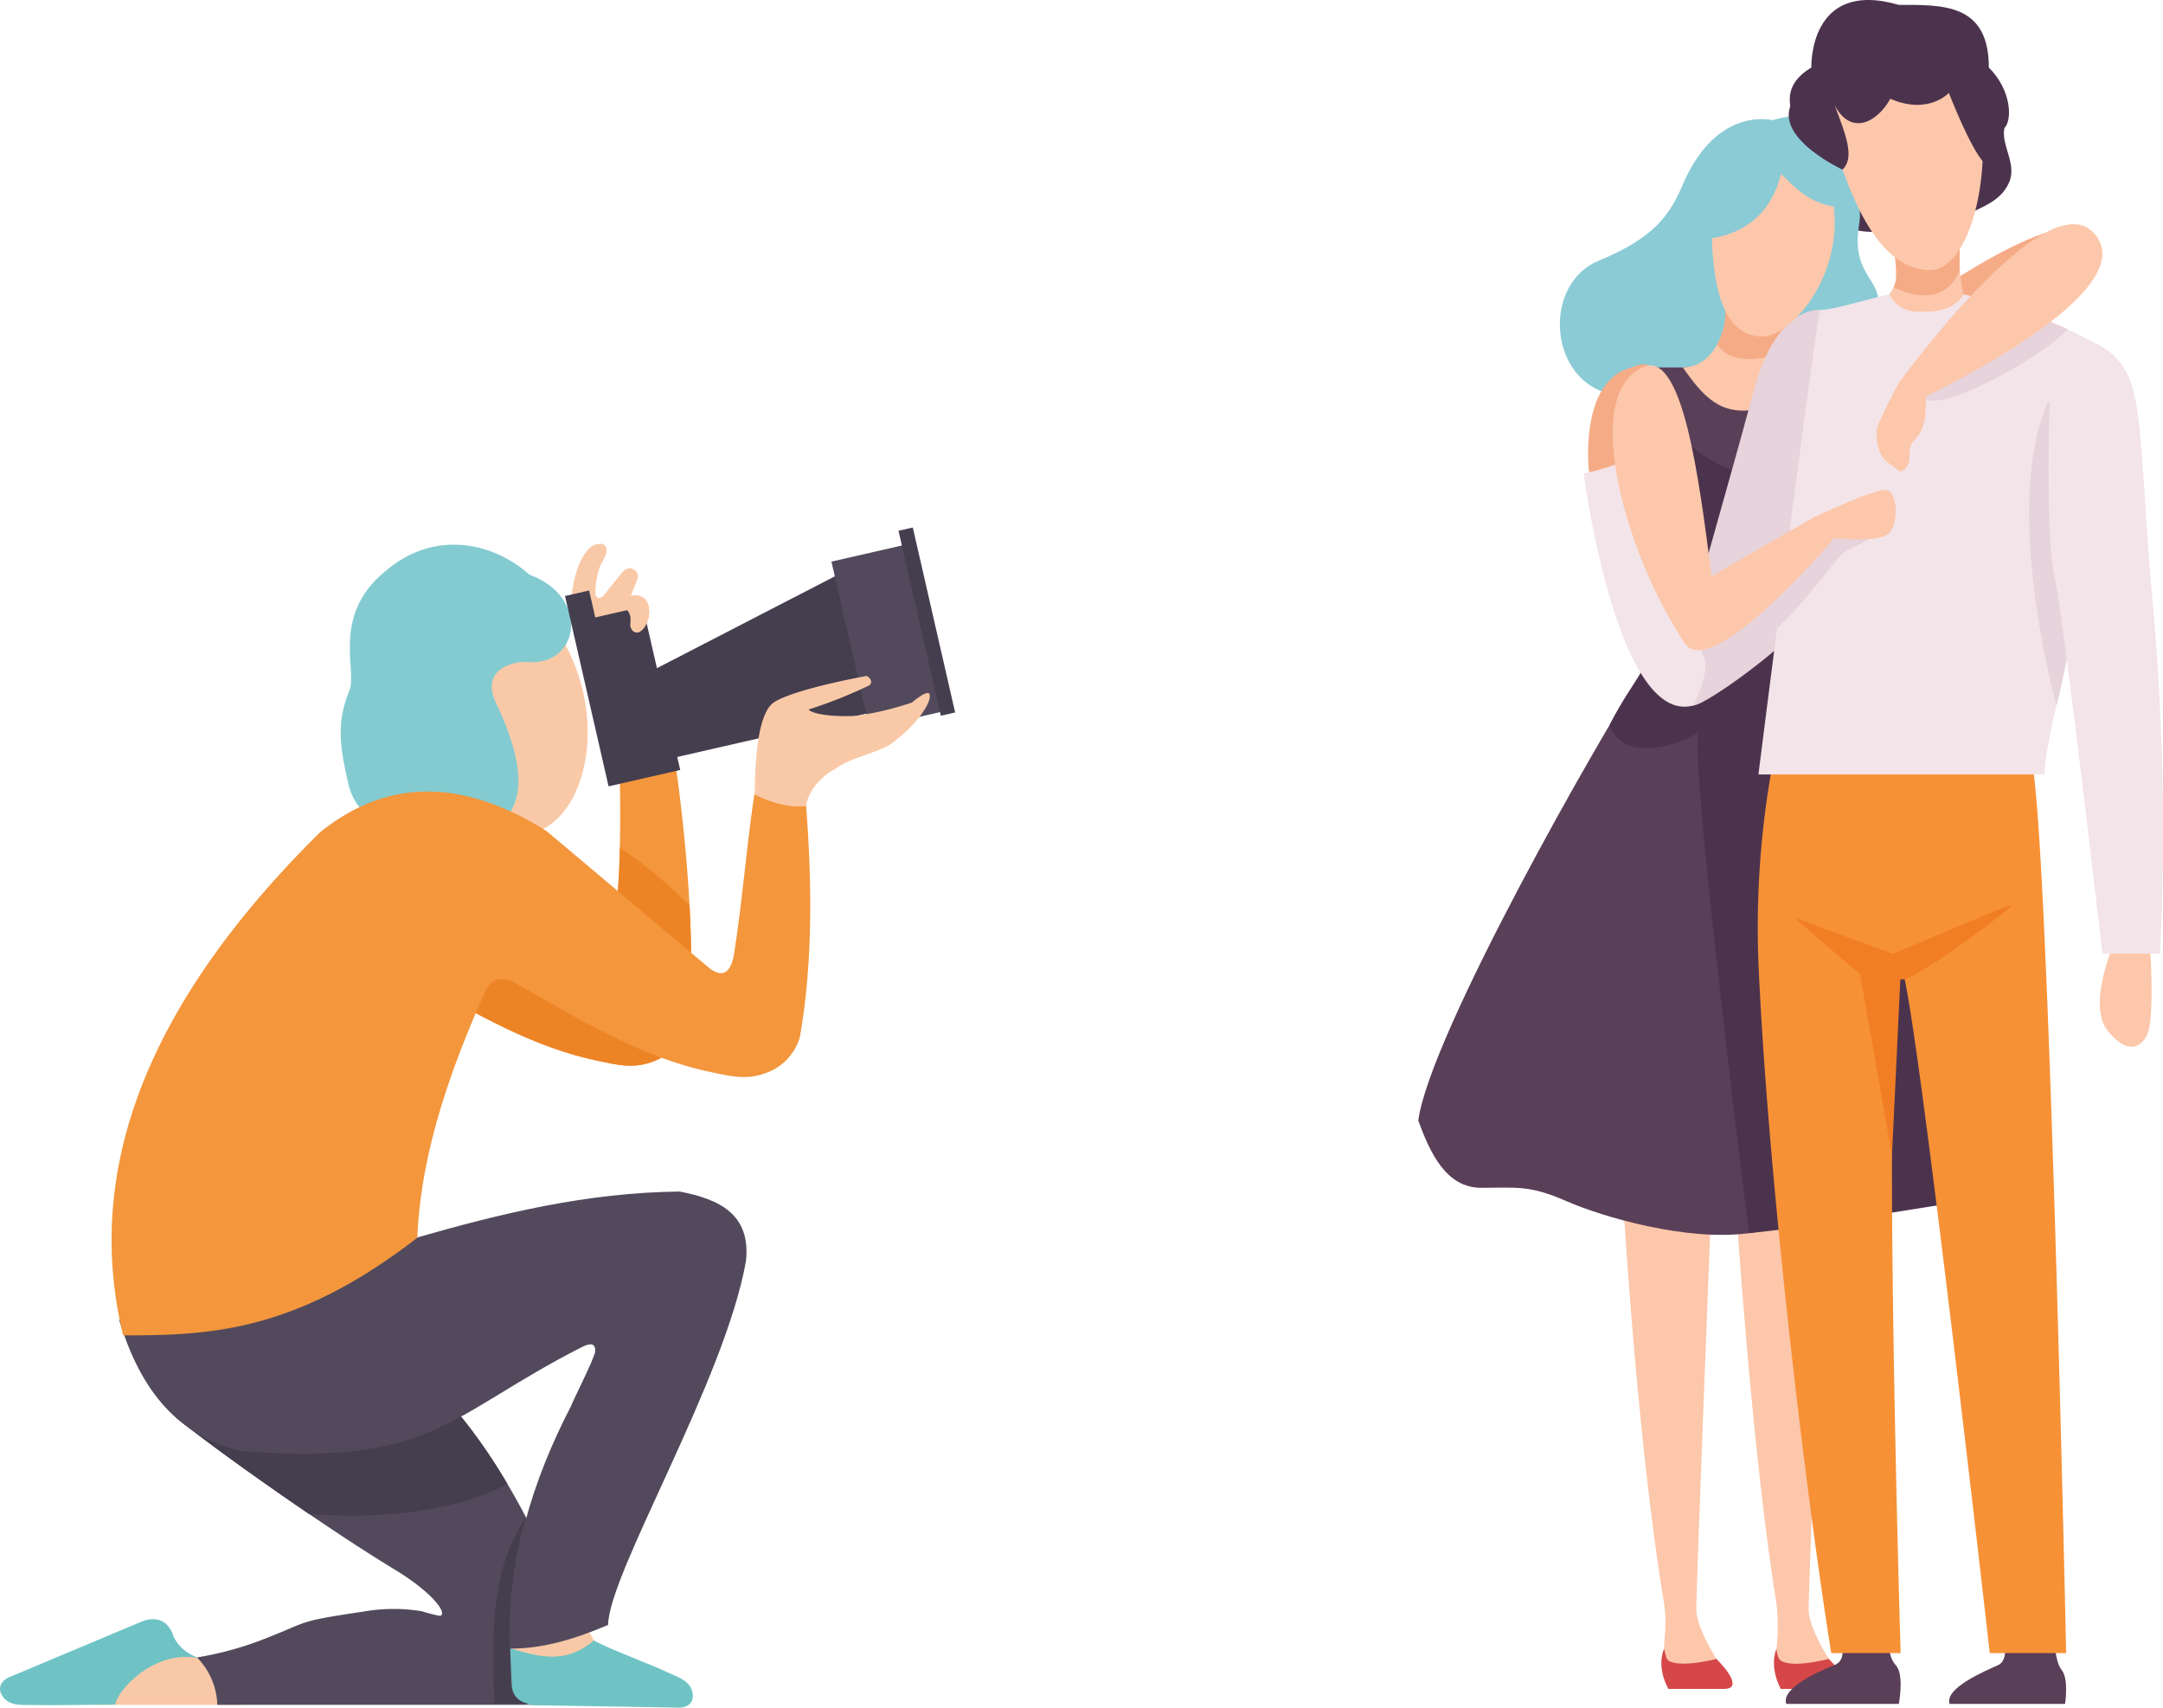 <svg xmlns="http://www.w3.org/2000/svg" viewBox="0 0 386.818 305.369"><path d="M290.003,210.315s2.469,45.688,7.588,76.399c.536,3.215.009,6.636,0,8.111-.016,2.847,0,1.831,0,1.831s.523,2.093,3.794,2.093h6.934s-4.971-7.064-4.971-10.989,2.878-77.446,2.878-77.446Z" style="fill:#fcc7aa"/><path d="M310.098,210.315s2.843,47.01,7.588,76.399a34.097,34.097,0,0,1,0,8.111c-.065,2.52,0,1.831,0,1.831s.523,2.093,3.794,2.093h6.934s-4.971-7.064-4.971-10.989S326.32,210.315,326.32,210.315Z" style="fill:#fcc7aa"/><path d="M298.623,297.1c1.913.834,5.667.211,8.335-.443,2.381,2.381,4.369,5.364,1.36,5.364h-9.942s-2.224-3.598-.785-7.195C297.983,296.46,298.05,296.85,298.623,297.1Z" style="fill:#d54749"/><path d="M318.71,297.106c1.9.867,5.673.204,8.342-.45,2.381,2.381,4.369,5.364,1.361,5.364H318.47s-2.128-3.631-.785-7.195C317.803,296.133,318.142,296.847,318.71,297.106Z" style="fill:#d54749"/><path d="M323.93,12.078S323.384-3.838,339.562.871c7.849,0,16.113-.306,16.113,11.206,4.099,4.099,4.186,9.419,2.791,10.815-.698,2.965,2.323,6.454.812,9.768s-4.476,4.186-8.313,6.105S333,42.603,331.081,40.684,323.93,37.171,323.93,26.979C320.79,21.671,317.1,16.177,323.93,12.078Z" style="fill:#4c334d"/><path d="M379.351,165.61s-6.641,13.418-2.45,18.672,6.755,2.18,7.335,0c1.219-4.585,0-19.332,0-19.332Z" style="fill:#fcc7aa"/><path d="M328.763,292.497s2.093,4.13-.698,5.256-9.638,4.13-8.607,6.946h20.119s.997-5.26-.523-6.897-1.221-4.368-1.221-5.306S328.763,292.497,328.763,292.497Z" style="fill:#5a3f58"/><path d="M357.962,290.62s1.864,6.008-.622,7.134-9.605,4.13-8.687,6.946h20.651s.723-4.465-.632-6.101-1.388-7.04-1.388-7.979S357.962,290.62,357.962,290.62Z" style="fill:#5a3f58"/><path d="M316.953,21.497s-9.768-2.616-15.873,11.164c-2.442,5.93-5.407,9.942-15.175,13.954s-9.07,20.233,1.047,23.548,32.249,5.756,41.155,0,8.557-15.001,7.51-17.966-4.361-4.884-3.14-12.036-5.644-16.458-7.675-18.49S316.953,21.497,316.953,21.497Z" style="fill:#8bcbd6"/><path d="M303.194,65.704h-8.22s-1.57,48.065-1.57,54.868c-7.064,10.727-37.676,64.364-39.77,79.801,2.093,5.756,4.971,12.036,11.251,12.036s8.634-.523,15.175,2.355,21.651,7.261,32.705,5.756c10.882-1.481,36.368-6.018,36.368-6.018s-31.329-90.258-31.659-99.685L330.848,68.029S310.89,76.246,303.194,65.704Z" style="fill:#5a3f58"/><path d="M297.46,73.263s2.355,6.656,11.774,10.58,29.827,36.892,29.827,36.892,13.082,66.457,13.082,75.876v18.053s-10.133,1.581-28.715,4.546c-3.678.587-10.662,1.308-10.662,1.308s-10.597-83.823-9.027-89.58c-6.018,3.663-14.14,4.416-15.89-1.292,2.256-4.529,4.869-7.952,5.915-9.959C293.764,109.223,297.46,73.263,297.46,73.263Z" style="fill:#4c334d"/><path d="M316.668,135.485v3.009a163.181,163.181,0,0,0-2.201,33.592c1.559,36.242,8.081,92.592,13.022,123.523h12.41s-3.585-118.452.143-122.18c1.962,0,15.798,122.18,15.798,122.18h13.658s-3.161-149.798-6.301-160.125A356.933,356.933,0,0,0,316.668,135.485Z" style="fill:#f79136"/><path d="M321.008,164.135s15.568,5.756,17.53,6.41c8.989-3.68,20.146-8.634,21.062-8.634s-15.193,12.04-18.978,13.215h-.776l-1.499,31.526-5.697-32.444S322.316,165.443,321.008,164.135Z" style="fill:#f17e24"/><path d="M337.884,58.04s29.527-22.376,35.714-16.189C361.785,53.663,353.059,64.581,337.884,58.04Z" style="fill:#f5ac86"/><path d="M338.669,43.518s2.747,5.756-1.831,10.335c5.058,5.542,8.111,5.575,8.111,5.575l7.064-2.959s-2.616-9.091-1.57-16.058A112.395,112.395,0,0,1,338.669,43.518Z" style="fill:#fcc7aa"/><path d="M338.309,42.667s1.518,6.838.328,8.679c2.648,1.33,9.208,3.576,11.815-3.041V38.997Z" style="fill:#f5ac86"/><path d="M310.935,55.423l-1.975.923s-1.48,9.358-8.021,9.358c3.532,4.971,6.664,8.95,13.694,7.38s4.321-11.925,4.321-14.335S310.935,55.423,310.935,55.423Z" style="fill:#fcc7aa"/><path d="M318.653,63.142s-8.55,3.232-11.559-1.546c1.976-4.112,1.38-6.172,1.38-6.172s8.02-1.374,9.394,0,1.598,7.588,1.598,7.588Z" style="fill:#f5ac86"/><path d="M354.629,26.105c0,12.261-4.212,22.199-9.419,22.199-7.853,0-13.108-9.212-17.103-22.199-3.977-12.929,4.192-16.012,12.045-16.012s14.477,3.751,14.477,16.012Z" style="fill:#fcc7aa"/><path d="M329.505,30.333s-11.244-5.173-9.423-11.087c.997-3.237,1.929-7.866,11.348-10.657s26.52-3.085,23.473,20.61c-2.497-2.497-6.379-12.586-6.379-12.586s-3.663,4.012-10.466,1.047c-2.442,4.36-7.111,6.618-9.952,1.155C330.209,24.462,331.689,28.149,329.505,30.333Z" style="fill:#4c334d"/><path d="M328.106,57.603l-2.65-2.18s-7.849-.885-11.932,14.739c-4.742,18.148-13.142,45.351-13.142,50.41s.174,5.582,2.442,5.582,17.617-11.338,19.187-14.652S328.106,57.603,328.106,57.603Z" style="fill:#e7d3db"/><path d="M287.829,86.384,284.16,84.368s-1.919-16.319,7.675-18.664c4.012-1.647,3.489.737,2.733,1.493s-3.969,1.897-5.008,17.171C289.56,86.907,287.829,86.384,287.829,86.384Z" style="fill:#f5ac86"/><path d="M344.38,55.748c-1.72,0-4.665.345-6.497-3.13-4.71,1.104-10.073,2.804-12.428,2.804-1.831,10.335-10.989,83.071-10.989,83.071h51.151c0-10.727,18.853-66.835,7.98-77.707-9.986-5.364-22.479-8.168-22.479-8.168S349.862,55.748,344.38,55.748Z" style="fill:#f3e4e9"/><path d="M342.332,67.72s-.785,5.111,5.32,3.69,17.517-7.884,22.136-12.503a73.733,73.733,0,0,0-8.632-3.483Z" style="fill:#e7d3db"/><path d="M339.562,68.505s25.886-35.83,34.69-27.026c10.504,10.504-30.35,29.643-30.35,29.643S339.562,72.692,339.562,68.505Z" style="fill:#fcc7aa"/><path d="M342.332,67.72l-2.77.785s-3.974,7.26-3.974,8.568,0,4.383,2.295,5.822c1.724,1.081,1.699,2.05,2.964.785s-.086-3.401,1.484-4.971c2.093-2.093,2.093-4.604,2.093-8.503V67.72Z" style="fill:#fcc7aa"/><path d="M304.742,117.606S291.74,84.332,290.009,82.601a33.956,33.956,0,0,1-6.808,2.061s5.943,45.212,19.623,41.492C305.963,119.874,304.742,117.606,304.742,117.606Z" style="fill:#f3e4e9"/><path d="M293.666,65.704c7.272-3.609,10.204,20.07,12.428,37.338-3.794,12.297-.604,11.894-4.317,12.336C293.563,105.07,281.248,71.866,293.666,65.704Z" style="fill:#fcc7aa"/><path d="M328.106,39.832c0,11.235-8.189,20.342-12.92,20.342-7.136,0-9.092-9.107-9.092-20.342s3.975-15.724,11.033-14.672c4.683.698,10.979,3.438,10.979,14.672Z" style="fill:#fcc7aa"/><path d="M301.254,42.667s13.78,2.204,17.268-11.576c2.268,2.267,4.912,5.137,9.487,5.853,0-6.202-4.778-12.394-9.662-12.83C308.941,23.274,303.347,23.021,301.254,42.667Z" style="fill:#8bcbd6"/><path d="M319.466,99.351s-3.386,11.976-2.34,13.023,11.251-12.297,12.21-13.257,4.716-2.095,6.807-4.186-.68-3.314-4.529-2.355S319.466,99.351,319.466,99.351Z" style="fill:#e7d3db"/><path d="M306.094,103.042l18.127-10.466,3.789,3.663s-21.7,25.63-26.625,18.904C293.405,104.245,306.094,103.042,306.094,103.042Z" style="fill:#fcc7aa"/><path d="M324.221,96.239v-3.663s10.523-4.971,12.877-4.971,2.463,6.018.708,7.773-9.797.862-9.797.862Z" style="fill:#fcc7aa"/><path d="M367.756,126.153S357.77,90.357,366.354,71.66C376.976,93.623,367.756,126.153,367.756,126.153Z" style="fill:#e7d3db"/><path d="M366.664,67.72s4.707-7.958,6.934-6.934c10.684,4.917,8.242,11.381,11.382,46.965a454.868,454.868,0,0,1,1.308,62.794H375.979s-6.854-59.626-8.607-67.751S366.664,67.72,366.664,67.72Z" style="fill:#f3e4e9"/><path d="M32.734,299.027l-2.653,1.04.804,3.891s.163.721.633.817a3.541,3.541,0,0,0,1.881-.211,3.637,3.637,0,0,0,1.461-1.137c.299-.371-.055-.959-.096-1.025Z" style="fill:#b2b2b2;fill-rule:evenodd"/><polygon points="16.784 304.86 43.084 304.86 43.084 296.513 35.225 296.386 32.121 295.307 22.691 297.285 16.784 304.86" style="fill:#f9c9a7;fill-rule:evenodd"/><path d="M38.865,304.86h66.251q-1.14-6.918-2.28-13.835c-6.615-17.371-14.75-32.463-25.54-43.571l-45.953,5.886c4.846,4.2,25.569,19.03,39.346,27.402,5.758,3.499,8.477,6.69,8.361,7.781-.036.337-.171.415-.46.416a25.741,25.741,0,0,1-3.14-.805,30.947,30.947,0,0,0-10.532.07c-11.713,1.723-9.735,1.766-16.936,4.595a59.301,59.301,0,0,1-12.758,3.59A12.638,12.638,0,0,1,38.865,304.86Z" style="fill:#524a5c;fill-rule:evenodd"/><path d="M6.127,304.894c-1.901-.058-4.198.308-5.526-1.357-.88-1.102-.987-2.667,1.015-3.599l23.699-9.953c1.532-.643,4.124-.968,5.455,1.911.496,1.695,1.844,3.505,4.777,4.616-8.212-1.615-14.748,6.098-14.939,8.324C17.911,304.814,9.421,304.994,6.127,304.894Z" style="fill:#6fc3c5;fill-rule:evenodd"/><path d="M90.742,265.364A95.36,95.36,0,0,0,77.297,247.453l-45.953,5.886c3.212,2.785,13.403,10.24,23.922,17.389C69.762,271.886,82.711,269.735,90.742,265.364Z" style="fill:#453e4f;fill-rule:evenodd"/><path d="M76.214,145.816q.65.389,1.305.802l26.482,22.291c2.407,1.706,4.851,2.207,5.466-.269,1.567-9.579,1.589-21.881,1.309-32.242l8.493-9.1c2.835,14.835,5.776,43.359,3.519,56.106a9.627,9.627,0,0,1-5.842,6.359c-3.487,1.388-6.212.73-9.786-.011-11.302-2.34-21.129-7.927-30.946-13.536Z" style="fill:#f3963c;fill-rule:evenodd"/><path d="M76.214,145.816q.65.389,1.305.802l26.482,22.291c2.407,1.706,4.851,2.207,5.466-.269a127.744,127.744,0,0,0,1.38-17.05,76.82,76.82,0,0,1,12.472,10.403c.446,8.426.388,16.225-.53,21.412a9.627,9.627,0,0,1-5.842,6.359c-3.487,1.388-6.212.73-9.786-.011-11.302-2.34-21.129-7.927-30.946-13.536Z" style="fill:#ec8426;fill-rule:evenodd"/><polygon points="115.325 120.598 150.723 102.326 156.434 127.282 118.824 135.889 115.325 120.598" style="fill:#453e4f"/><rect x="151.915" y="98.411" width="14.67" height="30.562" transform="translate(-21.349 38.389) rotate(-12.89)" style="fill:#524a5c"/><rect x="164.436" y="94.194" width="2.622" height="33.932" transform="translate(-20.621 39.776) rotate(-12.89)" style="fill:#453e4f"/><path d="M134.919,142.353c.193-.872-.29-14.415,3.57-16.816s16.509-4.666,16.509-4.666,1.359.717.507,1.662a82.614,82.614,0,0,1-10.903,4.342c.881,1.051,5.787,1.357,8.715,1.105a55.792,55.792,0,0,0,9.762-2.344s2.388-2.076,3.069-1.649c.893,1.354-2.715,6.348-7.332,9.378-3.902,1.892-6.66,2.144-9.409,4.107-3.052,1.596-5.213,4.663-5.237,6.978C143.007,146.05,134.919,142.353,134.919,142.353Z" style="fill:#f9c9a7"/><path d="M75.013,128.561c3.667,12.167,12.565,21.28,21.059,20.103,7.337-2.546,11.31-14.881,7.643-27.048s-12.046-17.565-18.836-15.659C76.327,107.815,72.609,116.501,75.013,128.561Z" style="fill:#f9c9a7"/><path d="M68.796,102.252c8.3-7.3,18.86-5.732,25.9.516,10.972,4.046,8.903,16.319-.271,15.629-2.733-.206-8.93,1.307-5.442,7.913,5.62,12.037,6.576,23.168-9.333,23.861-8.965.024-15.971-3.588-17.381-10.112-1.137-5.259-2.449-10.24.226-16.607C63.926,120.048,59.226,110.069,68.796,102.252Z" style="fill:#83cbd1;fill-rule:evenodd"/><path d="M106.89,97.289c.509-.054,1.024-.164,1.406.438.688,1.083-.621,2.531-1.054,3.748a14.134,14.134,0,0,0-.747,4.826c.178.672.631.736,1.246.431q1.761-2.188,3.522-4.377a3.547,3.547,0,0,1,.733-.567,1.431,1.431,0,0,1,1.963,1.854l-1.15,2.947a2.805,2.805,0,0,1,2.002.15c2.001,1.03,1.436,4.923-.147,6.058q-1.237.888-1.969-.754a3.613,3.613,0,0,0-.531-2.94l-.884,4.69-7.298-.312-1.728-7.183a21.061,21.061,0,0,1,1.282-5.303C104.026,99.712,105.318,97.457,106.89,97.289Z" style="fill:#f9c9a7;fill-rule:evenodd"/><polygon points="121.647 137.688 108.834 140.62 101.044 106.579 105.354 105.593 106.456 110.409 114.959 108.463 121.647 137.688" style="fill:#453e4f"/><path d="M112.926,106.562a2.745,2.745,0,0,1,1.884.177c2.001,1.03,1.436,4.923-.147,6.058a1.058,1.058,0,0,1-1.69-.247c-.443-.64-.183-1.009-.214-1.766a2.529,2.529,0,0,0-.595-1.68l-.004.001v-1.895Z" style="fill:#f9c9a7;fill-rule:evenodd"/><path d="M91.334,293.221l13.504-12.635c-1,4.306-1.142,8.582,1.367,12.762l-.62,6.005-14.168-2.799Z" style="fill:#f9c9a7;fill-rule:evenodd"/><path d="M119.291,299.017c1.716.818,3.966,1.409,4.511,3.467.361,1.363-.171,2.839-2.379,2.885l-25.7-.436c-1.662-.028-4.165-.775-4.223-3.946l-.263-6.222c5.389,1.595,9.883,2.859,14.969-1.417C108.25,294.591,116.317,297.599,119.291,299.017Z" style="fill:#6fc3c5;fill-rule:evenodd"/><path d="M106.441,241.638c.063-1.339-.72-1.587-2.326-.773C80.251,252.957,77.46,262.286,42.931,259.439c-12.163-3.06-18.171-12.029-21.634-23.442L74.346,221.365c15.197-4.362,30.597-8.115,47.189-8.289,7.145,1.363,12.747,4.067,11.876,12.4-3.762,21.395-24.523,55.771-24.663,65.108-6.68,2.826-12.087,4.239-17.47,4.223-.722-15.387,4.16-30.534,10.799-43.276C102.451,250.47,106.389,242.745,106.441,241.638Z" style="fill:#524a5c;fill-rule:evenodd"/><path d="M57.166,148.898c11.748-9.538,25.217-9.98,40.61-.254l29.21,24.588c2.407,1.706,3.559.484,4.174-1.991,1.567-9.579,2.307-19.584,3.75-29.226,2.14,1.234,6.196,2.569,9.246,2.113,1.112,14.26,1.146,28.557-1.111,41.303a9.627,9.627,0,0,1-5.842,6.359c-3.487,1.388-6.212.73-9.786-.011-13.248-2.743-24.469-9.946-36.022-16.418-2.471-.705-3.777.145-4.526,1.737C79.54,193.41,75.195,207.628,74.633,221.336c-21.793,16.889-37.159,17.48-52.612,17.462C15.184,210.563,24.954,180.777,57.166,148.898Z" style="fill:#f3963c;fill-rule:evenodd"/><path d="M88.449,304.658h6.194a3.68,3.68,0,0,1-3.358-3.838l-.082-4.398-.059-2.356a74.204,74.204,0,0,1,2.877-22.628h-.024C87.885,280.321,87.84,292.321,88.449,304.658Z" style="fill:#453e4f;fill-rule:evenodd"/></svg>